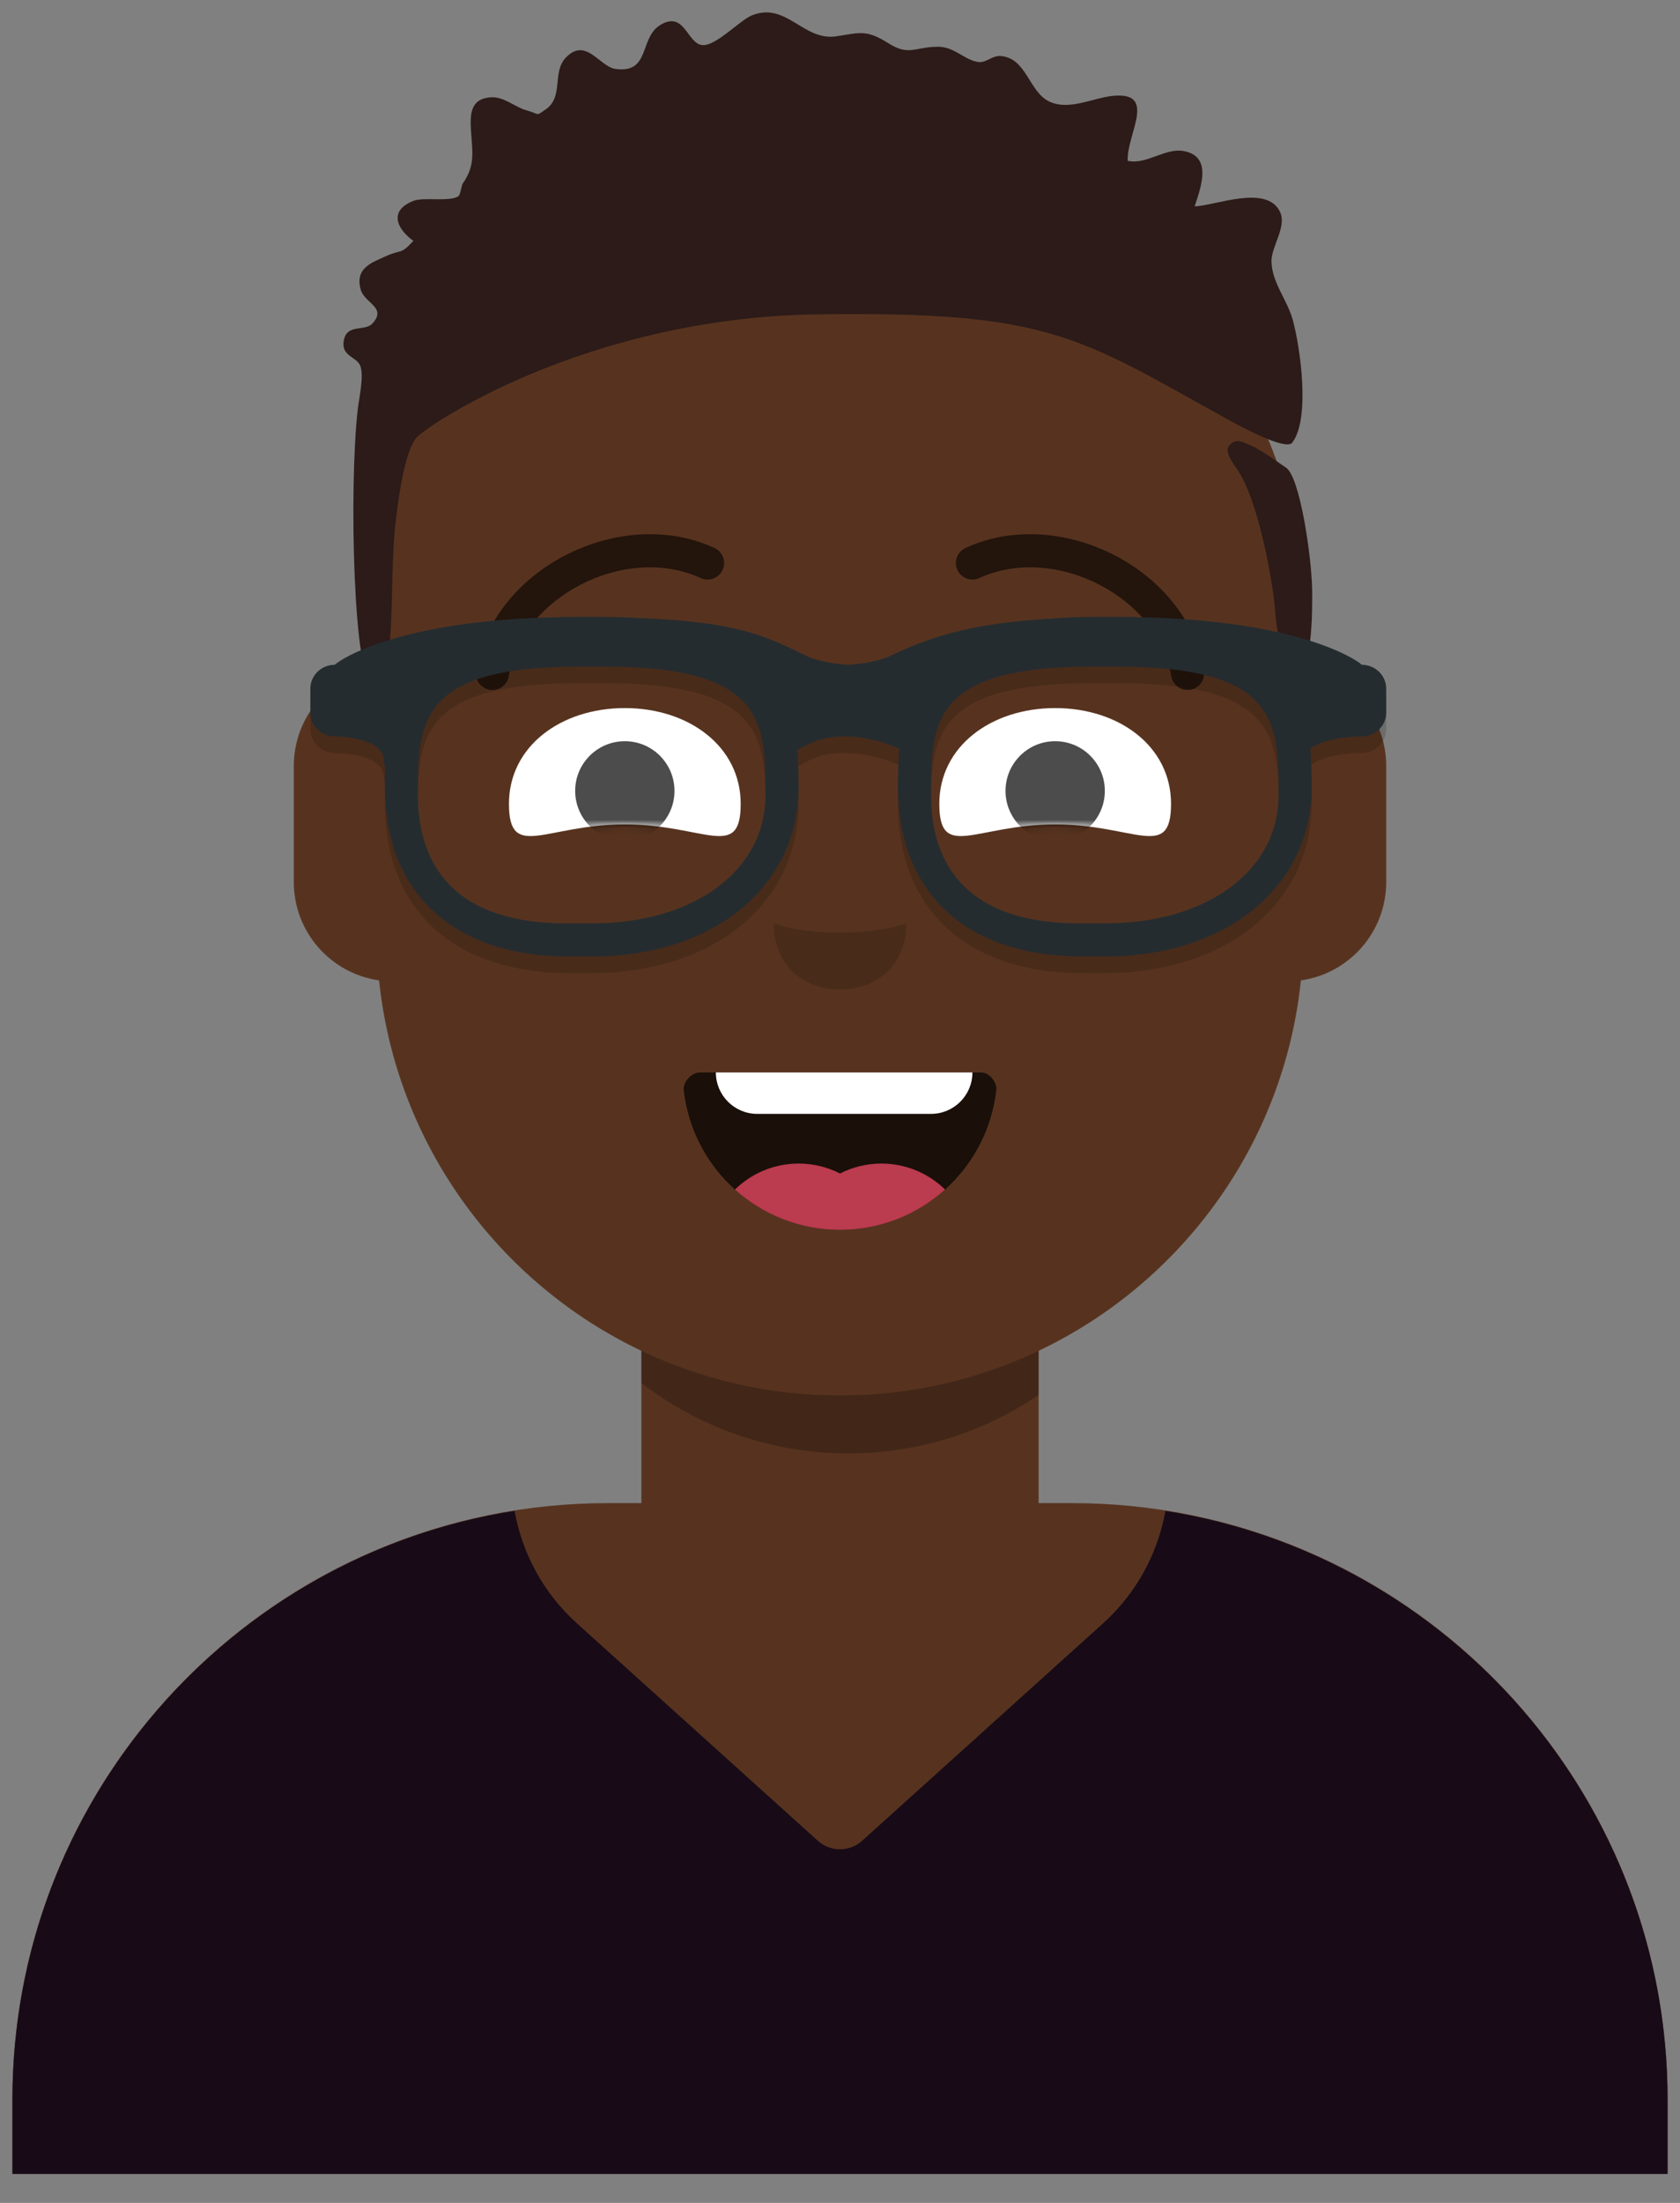 <svg viewBox="38.5 17.5 203 266" xmlns="http://www.w3.org/2000/svg" xmlns:xlink="http://www.w3.org/1999/xlink" overflow="visible" width="203px" height="266px"><rect x="38.5" y="17.5" width="203" height="266" fill="#808080" stroke="none"/><defs><path d="M83,36.348 C83,52.629 105.162,65.828 132.5,65.828 C159.838,65.828 182,52.629 182,36.348 C182,34.985 181.845,33.645 181.544,32.331 C210.784,41.488 232,68.792 232,101.052 L232,110 L32,110 L32,101.052 C32,68.397 53.739,40.82 83.534,32.002 C83.182,33.421 83,34.871 83,36.348 Z" id="masteravataaardefault-path-1"/></defs><g id="Master/Avataaar/Default" stroke="none" stroke-width="1" fill="none" fill-rule="evenodd"><path d="M140,36 C170.928,36 196,61.072 196,92 L196.001,98.166 C201.676,99.119 206,104.054 206,110 L206,124 C206,130.052 201.519,135.058 195.694,135.881 C193.628,155.686 181.238,172.422 164.001,180.61 L164,199 L168,199 C207.765,199 240,231.235 240,271 L240,280 L40,280 L40,271 C40,231.235 72.235,199 112,199 L116,199 L116,180.611 C98.763,172.422 86.372,155.687 84.305,135.881 C78.481,135.058 74,130.052 74,124 L74,110 C74,104.054 78.325,99.118 84,98.166 L84,92 C84,61.072 109.072,36 140,36 Z" id="Body" fill="#57331f"/><path d="M115.998,180.61 C123.273,184.066 131.411,186 140,186 C148.589,186 156.726,184.066 164,180.611 L164,185.946 C157.442,190.398 149.525,193 141,193 C131.589,193 122.919,189.829 115.999,184.498 Z" id="shadow" fill-opacity=".24" fill="#000"/><g id="Nose" transform="translate(112, 122) scale(1 1)" fill="#000"><g id="Nose/Small" stroke="none" stroke-width="1" fill="none" fill-rule="evenodd"><path d="M20,7 C20,12.523 24.047,15 28,15 C31.953,15 36,12.523 36,7 C33.833,7.732 31.141,8.098 27.924,8.098 C24.741,8.098 22.099,7.732 20,7 Z" id="Nose" fill-opacity=".16" fill="#000"/></g></g><g id="Clothing" transform="translate(8, 170) scale(1 1)"><defs><path d="M232,101.052 L232,110 L32,110 L32,101.052 C32,65.138 58.294,35.366 92.681,29.936 C93.584,35.007 96.117,39.825 100.236,43.539 L100.236,43.539 L129.321,69.768 C130.843,71.14 133.157,71.14 134.679,69.768 L134.679,69.768 L163.764,43.539 C164.189,43.155 164.601,42.756 164.998,42.343 C168.414,38.788 170.517,34.453 171.319,29.939 C205.707,35.367 232,65.139 232,101.052 Z" id="clothingshirt-v-neck-path-1"/></defs><g id="Clothing/Shirt V Neck" stroke="none" stroke-width="1" fill="none" fill-rule="evenodd"><mask id="clothingshirt-v-neck-mask-2" fill="#ffffff"><use xlink:href="#clothingshirt-v-neck-path-1" fill="#ffffff"/></mask><use id="Clothes" fill="#180b17" xlink:href="#clothingshirt-v-neck-path-1"/></g></g><g id="Mouth" transform="translate(86, 134) scale(1 1)" fill="#000"><g id="Mouth/Smile" stroke="none" stroke-width="1" fill="none" fill-rule="evenodd"><path d="M35.118,15.128 C36.176,24.62 44.226,32 54,32 C63.804,32 71.874,24.574 72.892,15.04 C72.974,14.273 72.117,13 71.043,13 C56.149,13 44.738,13 37.087,13 C36.007,13 35.012,14.178 35.118,15.128 Z" id="Mouth" fill-opacity=".7" fill="#000"/><path d="M59,24 C61.994,24 64.709,25.196 66.693,27.137 C63.328,30.161 58.879,32 54,32 C49.121,32 44.671,30.161 41.306,27.138 C43.291,25.196 46.006,24 49,24 C50.801,24 52.5,24.433 54.001,25.2 C55.5,24.432 57.2,24 59,24 Z" id="Path" fill-opacity=".7" fill="#FF4F6D"/><path d="M70,13 C70,15.761 67.761,18 65,18 L44,18 C41.239,18 39,15.761 39,13 L70,13 Z" id="Path" fill="#FFF"/><g id="Tongue" transform="translate(38, 24)"/></g></g><g id="Eyes" transform="translate(84, 90) scale(1 1)" fill="#000"><defs><path d="M14,14.048 C23.61,14.048 28,18.499 28,11.562 C28,4.624 21.732,0 14,0 C6.268,0 0,4.624 0,11.562 C0,18.499 4.39,14.048 14,14.048 Z" id="eyessquint-path-1"/><path d="M14,14.048 C23.61,14.048 28,18.499 28,11.562 C28,4.624 21.732,0 14,0 C6.268,0 0,4.624 0,11.562 C0,18.499 4.39,14.048 14,14.048 Z" id="eyessquint-path-3"/></defs><g id="Eyes/Squint" stroke="none" stroke-width="1" fill="none" fill-rule="evenodd"><g id="Eye" transform="translate(16, 13)"><mask id="eyessquint-mask-2" fill="#ffffff"><use xlink:href="#eyessquint-path-1" fill="#ffffff"/></mask><use id="The-white-stuff" fill="#FFF" xlink:href="#eyessquint-path-1"/><circle fill-opacity=".7" fill="#000" mask="url(#eyessquint-mask-2)" cx="14" cy="10" r="6"/></g><g id="Eye" transform="translate(68, 13)"><mask id="eyessquint-mask-4" fill="#ffffff"><use xlink:href="#eyessquint-path-3" fill="#ffffff"/></mask><use id="Eyeball-Mask" fill="#FFF" xlink:href="#eyessquint-path-3"/><circle fill-opacity=".7" fill="#000" mask="url(#eyessquint-mask-4)" cx="14" cy="10" r="6"/></g></g></g><g id="Eyebrow/Outline" transform="translate(84, 82) scale(1 1)" fill="#000"><g id="Eyebrow/Outline/Raised Excited" stroke="none" stroke-width="1" fill="none" fill-rule="evenodd"><g id="I-Browse" transform="translate(12, 0)" fill="#000" fill-opacity=".6" fill-rule="nonzero"><path d="M3.976,17.128 C5.471,7.605 18.059,1.109 27.164,5.301 C28.167,5.763 29.355,5.324 29.817,4.321 C30.279,3.318 29.84,2.13 28.836,1.668 C17.349,-3.622 1.936,4.332 0.024,16.507 C-0.147,17.599 0.599,18.622 1.69,18.794 C2.781,18.965 3.804,18.219 3.976,17.128 Z" id="Eyebrow"/><path d="M61.976,17.128 C63.471,7.605 76.059,1.109 85.164,5.301 C86.167,5.763 87.355,5.324 87.817,4.321 C88.279,3.318 87.84,2.13 86.836,1.668 C75.349,-3.622 59.936,4.332 58.024,16.507 C57.853,17.599 58.599,18.622 59.69,18.794 C60.781,18.965 61.804,18.219 61.976,17.128 Z" id="Eyebrow" transform="translate(73, 9.41) scale(-1, 1) translate(-73, -9.41)"/></g></g></g><g id="Facial Hair" transform="translate(57, 72) scale(1 1)" fill="#000"><g id="Facial Hair/Blank" stroke="none" stroke-width="1" fill="none" fill-rule="evenodd" fill-opacity="0"/></g><g id="Hairstyle" transform="translate(7, 0) scale(1 1)"><g id="Hairstyle/Dreads 01" stroke="none" stroke-width="1" fill="none" fill-rule="evenodd"><path d="M122.317,19.373 C126.5,17.647 128.572,22.504 132.554,21.884 C135.443,21.435 136.223,21.068 138.831,22.712 C141.362,24.307 141.963,23.166 144.829,23.144 C146.854,23.128 148.094,24.82 149.788,24.997 C150.632,25.085 151.441,24.205 152.348,24.26 C155.585,24.457 155.79,28.643 158.362,29.796 C160.712,30.849 163.474,29.369 165.807,29.095 C171.497,28.428 167.6,33.743 167.761,36.915 C169.994,37.436 172.262,35.351 174.485,35.735 C177.987,36.339 176.665,39.968 175.853,42.414 C178.28,42.371 184.613,39.678 186.185,43.122 C186.995,44.898 185.107,47.269 185.138,49.074 C185.181,51.616 187.049,53.719 187.709,56.124 C188.601,59.371 189.872,68.074 187.637,70.957 C186.891,71.919 181.796,69.218 179.671,68.044 C161.826,58.184 158.362,55.049 130.246,55.458 C102.13,55.867 82.867,69.04 81.784,70.387 C81.03,71.325 80.068,73.828 79.276,80.801 C78.485,87.773 79.495,100.278 76.63,100.263 C74.192,100.25 73.661,76.477 74.714,67.046 C74.875,65.598 75.498,63.008 75.047,61.706 C74.653,60.568 72.725,60.571 73.033,58.675 C73.383,56.517 75.558,57.589 76.506,56.557 C78.301,54.603 75.532,54.14 75.073,52.431 C74.488,50.252 75.853,49.459 77.374,48.772 L78.14,48.431 C80.106,47.544 79.85,48.323 81.446,46.585 C79.315,45.022 78.544,42.894 81.462,41.752 C82.702,41.267 85.927,41.909 86.898,41.18 C87.151,40.99 87.251,39.901 87.407,39.678 C88.958,37.459 88.576,35.853 88.418,33.362 C88.289,31.324 88.306,29.453 90.747,29.25 C92.375,29.114 93.699,30.444 95.158,30.836 C96.777,31.271 96.169,31.588 97.437,30.715 C99.663,29.182 98.148,26.194 99.913,24.412 C102.336,21.966 103.924,25.551 105.869,25.822 C110.091,26.41 108.736,22.122 111.236,20.55 C114.224,18.674 114.513,22.801 116.379,22.948 C117.996,23.075 120.908,19.955 122.317,19.373 Z M180.002,71.335 C180.846,70.298 181.666,70.9 182.697,71.315 C183.812,71.764 186.634,73.818 186.832,73.929 C188.589,74.917 189.98,84.828 190.048,88.618 C190.09,90.956 190.127,99.874 187.654,99.103 C186.901,98.868 185.752,94.147 185.588,91.384 C185.425,88.621 183.855,79.22 181.447,74.895 C180.896,73.906 179.321,72.171 180.002,71.335 Z" id="Dreads-With-Cut" fill="#2c1b18"/></g></g><g id="Accesories" transform="translate(70, 85) scale(1 1)"><g id="Accesories/Prescription 02" stroke="none" stroke-width="1" fill="none" fill-rule="evenodd"><g id="Wayfarers" transform="translate(6, 7)"><path d="M94.53,2 L97.5,2 C118.79,2 126.354,7.096 127.045,7.772 C128.679,7.772 130,9.062 130,10.657 L130,13.543 C130,15.082 128.772,16.336 127.219,16.424 L126.613,16.439 C125.446,16.483 122.23,16.715 120.821,17.941 C120.96,19.434 121,20.964 121,22.5 C121,34.569 110.721,43 96,43 L93.242,43 C79.315,43 71,35.336 71,22.5 C71,20.952 71.04,19.41 71.181,17.906 L69.8,17.361 C69.556,17.264 69.028,17.09 68.296,16.91 C66.256,16.407 64.159,16.254 62.304,16.634 C61.624,16.774 60.992,16.984 60.413,17.267 L58.831,18.039 C58.962,19.501 59,20.998 59,22.5 C59,34.569 48.721,43 34,43 L31.242,43 C17.315,43 9,35.336 9,22.5 C9,21.661 9.012,20.824 9.045,19.993 C8.931,19.959 8.864,19.75 8.864,19.315 C8.864,16.888 4.685,16.502 3.356,16.441 L2.955,16.429 C1.324,16.429 0,15.139 0,13.543 L0,10.657 C0,9.062 1.324,7.772 2.955,7.772 L3.071,7.67 C4.26,6.707 11.9,2.097 31.865,2.002 L35.47,2 C36.731,2 37.924,2.034 39.054,2.1 C51.417,2.523 54.91,4.234 59.85,6.652 L60.269,6.859 L60.564,6.958 C61.301,7.197 63.066,7.702 65.079,7.766 C67.246,7.673 69.1,7.085 69.642,6.897 L70.324,6.57 C75.333,4.213 80.439,2.716 89.561,2.201 C91.09,2.069 92.742,2 94.53,2 Z M36.173,8.002 L32.385,8 C13.582,8 13.017,14.437 13.001,22.727 L13,23.502 C13,30.572 16.116,39 30.971,39 L34,39 C46.365,39 55,32.627 55,23.502 L54.994,21.741 C54.909,14.013 53.692,8.124 36.173,8.002 L36.173,8.002 Z M97.615,8 L94.385,8 C75.582,8 75.017,14.437 75.001,22.727 L75,23.502 C75,30.572 78.119,39 92.971,39 L96,39 C108.365,39 117,32.627 117,23.502 L116.993,21.711 C116.905,13.917 115.643,8 97.615,8 Z" id="Shape" fill-opacity=".16" fill="#000"/><path d="M35.47,0 C57.183,0 59,10.127 59,20.5 C59,32.569 48.721,41 34,41 L31.242,41 C17.315,41 9,33.336 9,20.5 C9,10.127 10.817,0 32.53,0 L35.47,0 Z M35.615,6 L32.385,6 C13,6 13,12.841 13,21.502 C13,28.572 16.116,37 30.971,37 L34,37 C46.365,37 55,30.627 55,21.502 L54.999,20.727 C54.983,12.437 54.418,6 35.615,6 Z" id="Left" fill="#252C2F" fill-rule="nonzero"/><path d="M97.47,0 C119.183,0 121,10.127 121,20.5 C121,32.569 110.721,41 96,41 L93.242,41 C79.315,41 71,33.336 71,20.5 C71,10.127 72.817,0 94.53,0 L97.47,0 Z M97.615,6 L94.385,6 C75.582,6 75.017,12.437 75.001,20.727 L75,21.502 C75,28.572 78.119,37 92.971,37 L96,37 C108.365,37 117,30.627 117,21.502 C117,12.841 117,6 97.615,6 Z" id="Right" fill="#252C2F" fill-rule="nonzero"/><path d="M2.955,5.772 C3.646,5.096 11.21,0 32.5,0 C50.351,0 54.13,1.853 59.85,4.652 L60.269,4.859 C60.667,4.999 62.7,5.69 65.079,5.766 C67.246,5.673 69.1,5.085 69.642,4.897 C76.17,1.722 82.561,0 97.5,0 C118.79,0 126.354,5.096 127.045,5.772 C128.679,5.772 130,7.062 130,8.657 L130,11.543 C130,13.139 128.679,14.429 127.045,14.429 C127.045,14.429 120.144,14.429 120.144,17.315 C120.144,20.2 118.182,13.139 118.182,11.543 L118.182,8.732 C114.579,7.353 108.128,4.786 97.5,4.786 C85.658,4.786 79.761,6.886 74.702,8.971 L74.759,9.108 L74.756,11.094 L72.539,16.444 L69.8,15.361 C69.556,15.264 69.028,15.09 68.296,14.91 C66.256,14.407 64.159,14.254 62.304,14.634 C61.624,14.774 60.992,14.984 60.413,15.267 L57.77,16.558 L55.127,11.396 L55.244,9.102 L55.325,8.907 C50.962,6.874 46.939,4.786 32.5,4.786 C21.872,4.786 15.422,7.352 11.818,8.731 L11.818,11.543 C11.818,13.139 8.864,20.2 8.864,17.315 C8.864,14.429 2.955,14.429 2.955,14.429 C1.324,14.429 0,13.139 0,11.543 L0,8.657 C0,7.062 1.324,5.772 2.955,5.772 Z" id="Stuff" fill="#252C2F" fill-rule="nonzero"/></g></g></g></g></svg>